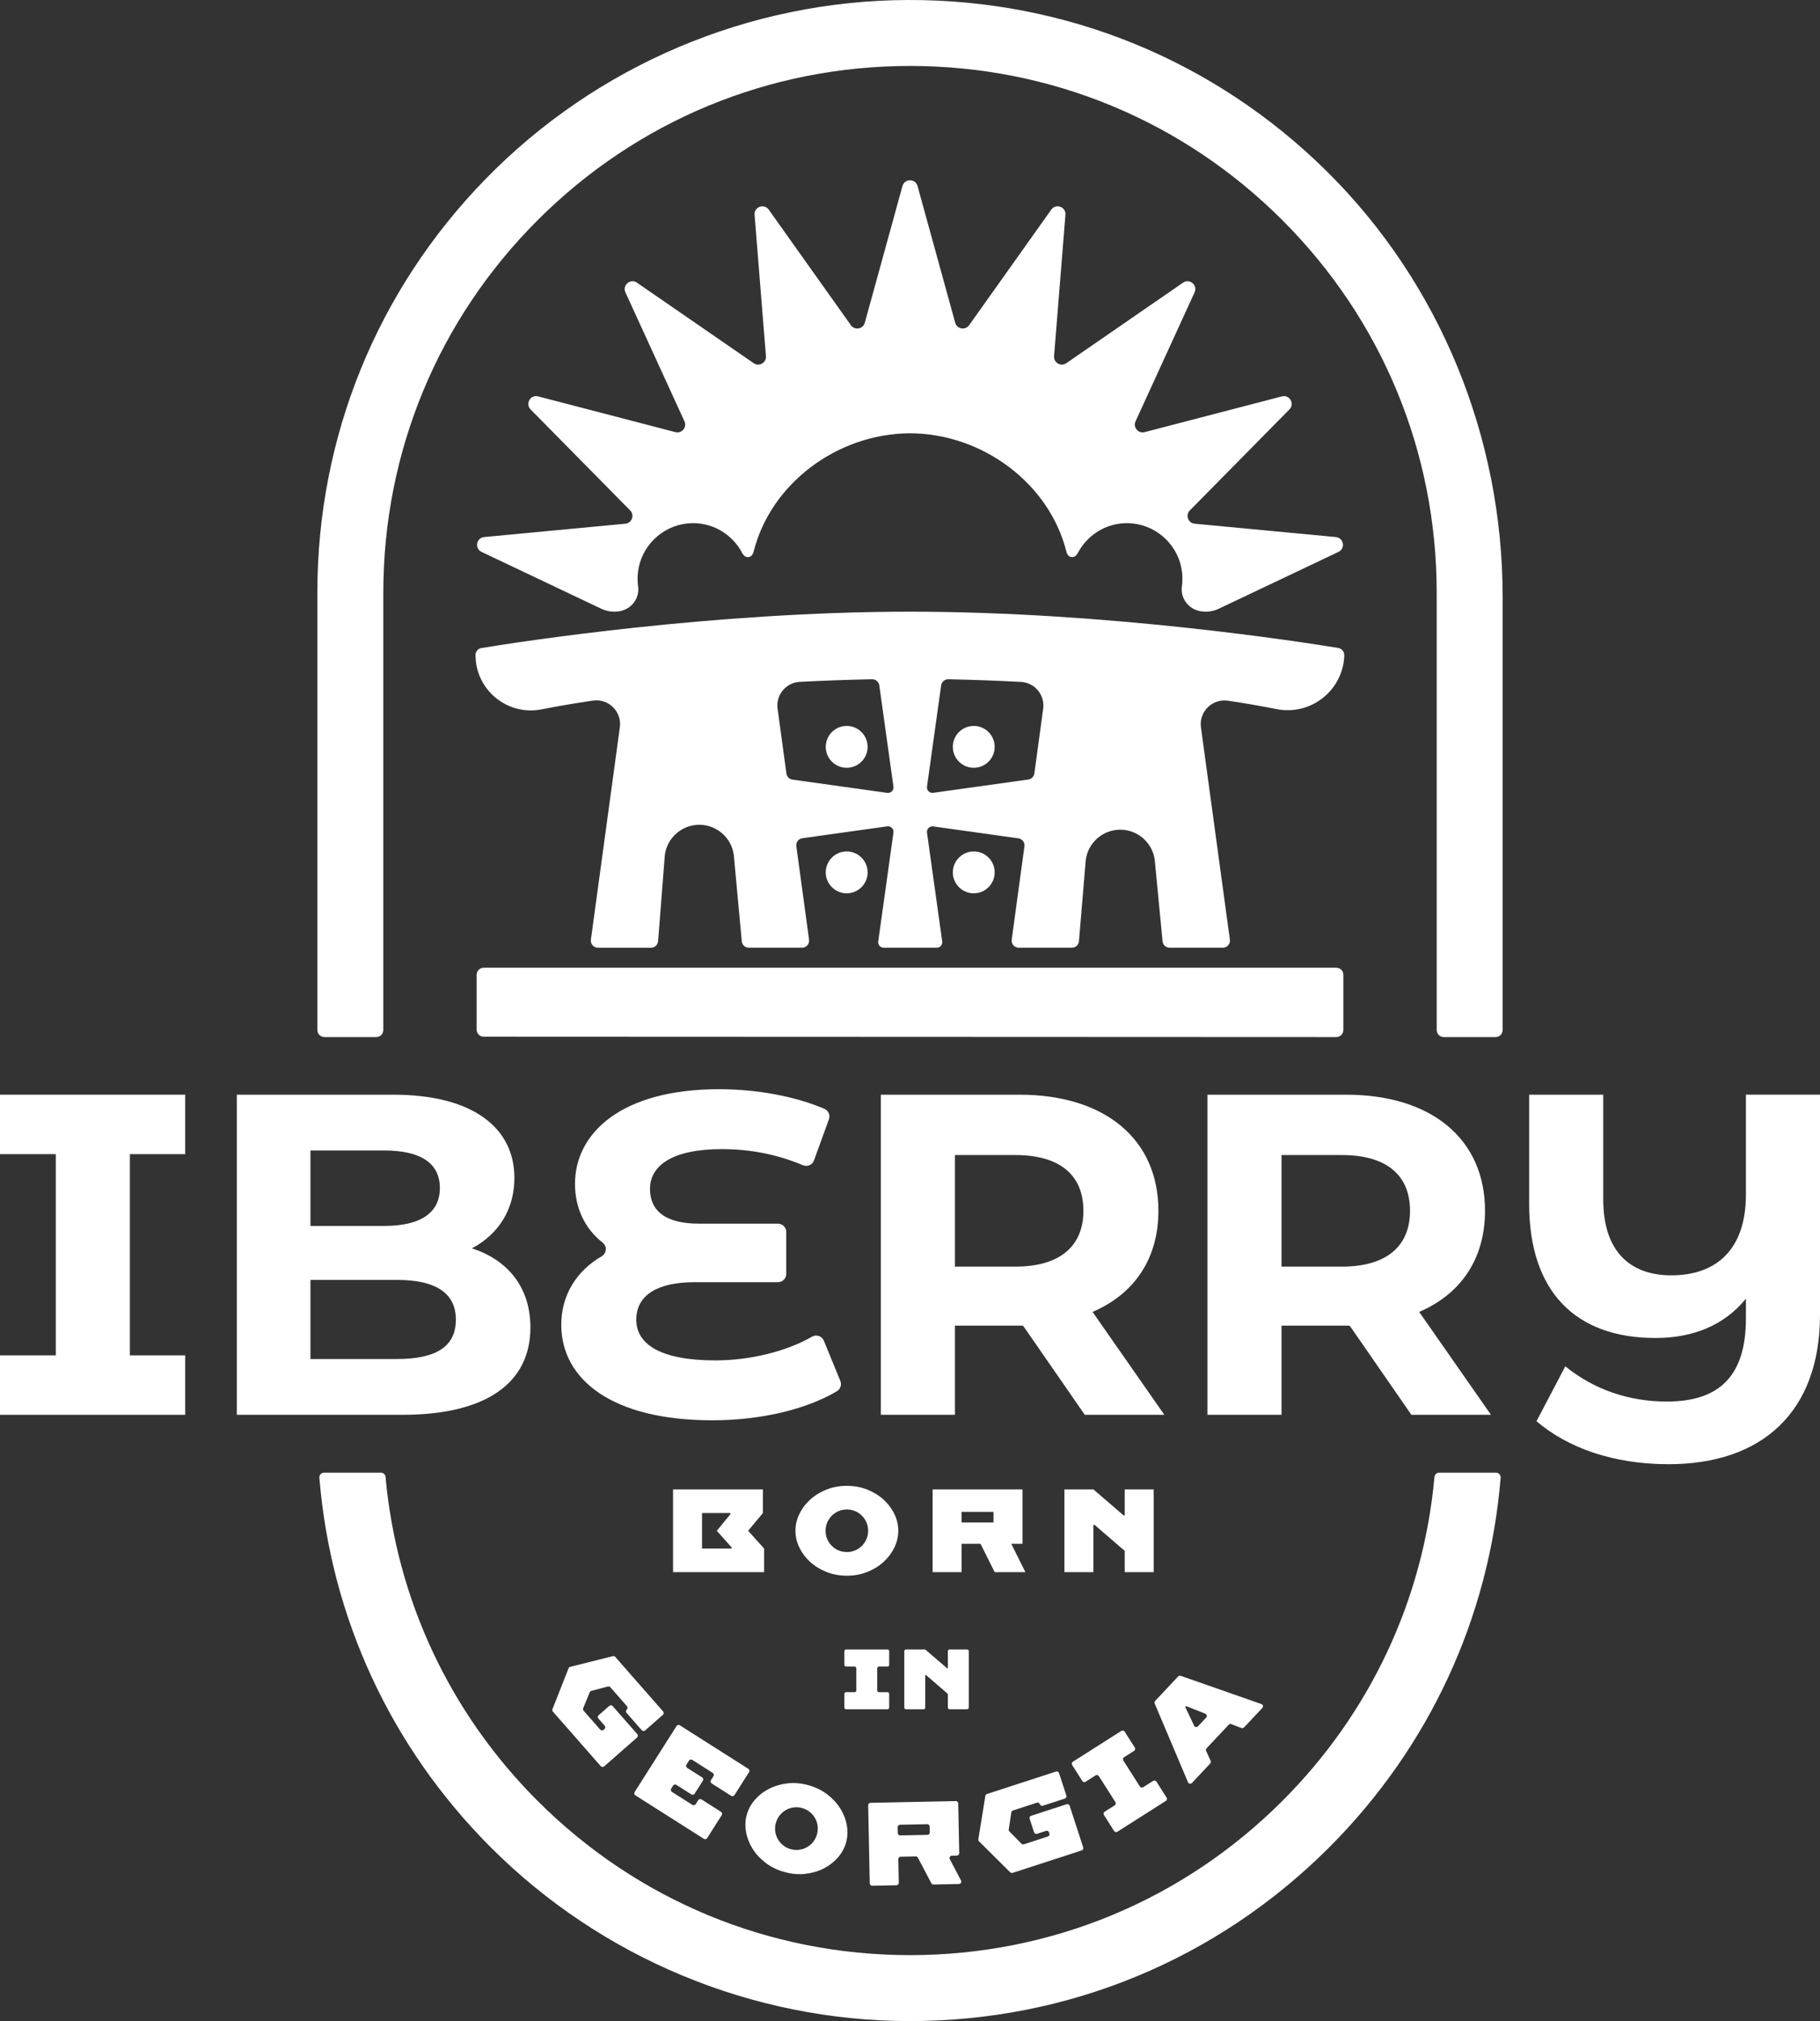 <?xml version="1.0" encoding="UTF-8"?>
<svg id="b" data-name="Layer 2" xmlns="http://www.w3.org/2000/svg" width="322.219" height="357.808" viewBox="0 0 322.219 357.808">
  <rect x="0" y="0" width="322.219" height="357.808" fill="#333333" stroke="none"/>
  <g id="c" data-name="Layer 1">
    <g>
      <g>
        <polygon points="0 204.326 9.877 204.326 9.877 239.949 0 239.949 0 250.474 32.79 250.474 32.79 239.949 22.993 239.949 22.993 204.326 32.79 204.326 32.79 193.801 0 193.801 0 204.326" fill="white" stroke-width="0"/>
        <path d="M41.929,193.801v56.673h29.308c14.897,0,22.669-5.667,22.669-15.464,0-7.117-4.039-11.972-10.343-14-.008-.003-.009-.013-.002-.016,4.604-2.431,7.511-6.798,7.511-12.458,0-8.825-7.287-14.735-21.455-14.735h-27.689ZM80.709,233.634c0,4.858-3.643,6.963-10.444,6.963h-15.302v-14.006h15.302c6.801,0,10.444,2.267,10.444,7.044ZM77.876,210.317c0,4.453-3.481,6.72-9.877,6.72h-13.035v-13.359h13.035c6.396,0,9.877,2.186,9.877,6.639Z" fill="white" stroke-width="0"/>
        <path d="M145.859,237.362c-.338-.824-1.322-1.167-2.094-.722-4.654,2.681-11.114,4.201-17.111,4.201-9.796,0-14.006-2.915-14.006-7.206,0-4.372,3.805-6.639,10.282-6.639h14.796c.816,0,1.477-.661,1.477-1.477v-7.409c0-.816-.661-1.477-1.477-1.477h-13.987c-5.91,0-8.663-2.267-8.663-6.153,0-4.129,3.967-7.044,12.711-7.044,4.856,0,9.646.869,14.369,2.851.778.326,1.67-.062,1.958-.855l2.638-7.269c.267-.735-.082-1.555-.801-1.862-5.067-2.167-11.79-3.471-18.649-3.471-17.407,0-25.503,7.853-25.503,16.759,0,4.25,1.743,7.939,4.901,10.409.813.636.702,1.906-.191,2.423-4.381,2.534-7.138,6.81-7.138,12.105,0,9.797,9.149,16.921,26.718,16.921,8.564,0,16.631-1.915,22.077-5.148.629-.373.885-1.154.607-1.831l-2.912-7.105Z" fill="white" stroke-width="0"/>
        <path d="M193.431,232.26s.626-.268,1.298-.607c6.57-3.313,10.359-9.3,10.359-17.288,0-12.711-9.473-20.564-24.612-20.564h-24.532v56.673h13.116v-15.788h12.042s.159.199.39.533l10.561,15.255h14.087l-12.709-18.214ZM179.747,224.243h-10.687v-19.755h10.687c8.015,0,12.063,3.643,12.063,9.877,0,6.153-4.048,9.877-12.063,9.877Z" fill="white" stroke-width="0"/>
        <path d="M251.257,232.26s.626-.268,1.298-.607c6.57-3.313,10.359-9.3,10.359-17.288,0-12.711-9.473-20.564-24.612-20.564h-24.532v56.673h13.116v-15.788h12.042s.159.199.39.533l10.561,15.255h14.087l-12.709-18.214ZM237.573,224.243h-10.687v-19.755h10.687c8.015,0,12.063,3.643,12.063,9.877,0,6.153-4.048,9.877-12.063,9.877Z" fill="white" stroke-width="0" />
        <path d="M309.104,193.801v17.65c0,10.039-5.505,14.33-13.197,14.33-7.529,0-12.063-4.453-12.063-13.44v-18.54h-13.116v19.35c0,15.383,8.096,23.722,22.346,23.722,6.72,0,12.225-2.267,16.031-6.963v3.481c0,10.12-4.615,14.735-14.006,14.735-6.72,0-12.873-2.105-17.973-6.234,0,0,0,0,0,0l-5.1,9.714s0,.001,0,.002c5.505,4.695,13.52,7.61,23.397,7.61,16.516,0,26.798-9.23,26.798-26.475v-38.943h-13.116Z" fill="white" stroke-width="0"/>
      </g>
      <g>
        <path d="M119.159,278.33v-14.652h15.908v4.186l-2.616,3.14,2.826,3.14v4.186h-16.117ZM124.287,274.144h5.233v-.209l-2.616-2.93,2.407-2.93v-.209h-5.024v6.279Z" fill="white" stroke-width="0"/>
        <path d="M159.036,271.004c0,1.019-.23,2.006-.691,2.962-.46.956-1.096,1.804-1.905,2.543-.809.74-1.769,1.333-2.878,1.779-1.109.446-2.32.67-3.631.67s-2.522-.223-3.631-.67c-1.11-.446-2.069-1.04-2.878-1.779-.809-.74-1.444-1.587-1.905-2.543-.461-.956-.691-1.943-.691-2.962s.23-2.006.691-2.962c.46-.955,1.095-1.803,1.905-2.543.809-.739,1.769-1.332,2.878-1.779,1.109-.446,2.32-.67,3.631-.67s2.522.223,3.631.67c1.11.447,2.069,1.04,2.878,1.779.809.74,1.444,1.588,1.905,2.543.461.956.691,1.944.691,2.962ZM153.699,271.004c0-.516-.098-1.005-.293-1.465s-.464-.861-.806-1.204c-.342-.342-.743-.61-1.204-.806-.46-.195-.949-.293-1.465-.293-.531,0-1.022.098-1.476.293-.453.195-.851.464-1.193.806s-.611.743-.806,1.204c-.196.46-.293.949-.293,1.465,0,.531.097,1.022.293,1.476.195.453.464.851.806,1.193.342.342.74.611,1.193.806.453.196.945.293,1.476.293.516,0,1.005-.097,1.465-.293.46-.195.861-.464,1.204-.806s.61-.74.806-1.193c.195-.453.293-.945.293-1.476Z" fill="white" stroke-width="0"/>
        <path d="M173.59,273.306h-3.349v5.024h-5.128v-14.652h15.908v9.628h-1.988l2.512,5.024h-5.442l-2.512-5.024ZM170.241,269.539h5.651v-1.884h-5.651v1.884Z" fill="white" stroke-width="0"/>
        <path d="M199.121,268.283v-4.605h5.128v14.652h-5.128v-3.768l-5.337-4.605h-.209v8.373h-5.128v-14.652h5.128l5.358,4.605h.188Z" fill="white"  stroke-width="0"/>
      </g>
      <path  d="M57.445,183.603h9.16c.695,0,1.259-.564,1.259-1.259v-77.421c0-24.907,9.699-48.323,27.311-65.935,17.612-17.612,41.028-27.311,65.935-27.311s48.323,9.699,65.935,27.311c17.612,17.612,27.311,41.028,27.311,65.935v77.421c0,.695.564,1.259,1.259,1.259h9.16c.695,0,1.259-.564,1.259-1.259v-76.646c0-28.25-11.051-55.493-31.132-75.365C215.057,10.695,188.754-.08,160.8,0c-28.179.081-55.243,11.569-74.899,31.761-19.174,19.696-29.715,45.619-29.715,73.162v77.421c0,.695.564,1.259,1.259,1.259Z" fill="white" stroke-width="0"/>
      <path  d="M264.838,260.712h-10.044c-.434,0-.793.331-.832.764-1.966,21.664-11.346,41.773-26.917,57.344-17.612,17.612-41.028,27.311-65.935,27.311s-48.323-9.699-65.935-27.311c-15.571-15.571-24.95-35.68-26.917-57.344-.039-.432-.398-.764-.832-.764h-10.043c-.49,0-.88.419-.84.908,2.023,24.71,12.612,47.672,30.328,65.41,19.606,19.63,46.313,30.731,74.057,30.778,28.094.047,54.514-10.871,74.374-30.731,17.744-17.744,28.35-40.725,30.375-65.458.04-.488-.349-.907-.839-.907Z" fill="white" stroke-width="0"/>
      <path d="M237.835,182.343v-9.764c0-.695-.564-1.259-1.259-1.259H85.643c-.695,0-1.259.564-1.259,1.259v9.7c0,.695.563,1.258,1.258,1.259l150.933.064c.695,0,1.259-.563,1.259-1.259Z" fill="white" stroke-width="0"/>
      <path d="M112.829,307.008l-4.359-4.968c-.153-.174-.418-.191-.592-.039l-1.892,1.66c-.174.153-.192.418-.039.592l1.107,1.262c.153.174.136.439-.039.592l-.157.138c-.174.153-.439.136-.592-.039l-2.942-3.353c-.105-.119-.133-.288-.073-.435l1.151-2.824c.05-.122.154-.214.282-.248l2.95-.773c.154-.04.317.01.422.129l2.942,3.353c.153.174.136.439-.039.592h0c-.174.153-.191.418-.039.592l2.698,3.075c.153.174.418.191.592.039l3.153-2.767c.174-.153.191-.418.039-.592l-8.479-9.664c-.104-.118-.265-.168-.417-.13l-7.553,1.889c-.131.033-.239.127-.289.253l-2.855,7.243c-.058.146-.029.312.075.431l8.479,9.664c.153.174.418.191.592.039l5.835-5.119c.174-.153.192-.418.039-.592Z" fill="white" stroke-width="0"/>
      <path d="M130.032,317.8l2.587-4.073c.124-.196.066-.455-.129-.579l-12.131-7.705c-.196-.124-.455-.066-.579.129l-7.424,11.689c-.124.196-.066.455.129.579l12.132,7.704c.196.124.455.066.579-.129l2.586-4.073c.124-.196.066-.455-.129-.579l-3.453-2.193c-.196-.124-.455-.066-.579.129l-.45.708c-.124.196-.384.253-.579.129l-3.631-2.306c-.196-.124-.253-.384-.129-.579l.337-.531c.124-.196.384-.254.579-.129l2.656,1.687c.196.124.455.066.579-.129l1.462-2.303c.124-.196.066-.455-.129-.579l-2.657-1.687c-.196-.124-.254-.384-.129-.579l.45-.708c.124-.196.384-.253.579-.129l3.63,2.306c.196.124.253.383.129.579l-.45.708c-.124.196-.066.455.129.579l3.453,2.193c.196.124.455.066.579-.129Z" fill="white" stroke-width="0"/>
      <path d="M133.229,327.278c.58.933,1.345,1.766,2.295,2.497.949.732,2.057,1.275,3.322,1.631,1.265.356,2.494.469,3.686.338,1.192-.129,2.278-.442,3.26-.936.981-.494,1.823-1.14,2.527-1.937.704-.797,1.194-1.687,1.47-2.671.276-.983.322-1.998.136-3.045-.185-1.047-.568-2.037-1.148-2.97-.58-.933-1.345-1.766-2.294-2.498-.95-.731-2.057-1.275-3.323-1.631-1.266-.356-2.494-.469-3.686-.339-1.192.13-2.278.442-3.26.936-.982.494-1.824,1.14-2.528,1.937-.704.797-1.193,1.688-1.469,2.671-.277.983-.322,1.998-.137,3.045.185,1.047.568,2.037,1.148,2.97ZM137.368,322.71c.14-.498.366-.942.679-1.334.314-.391.682-.706,1.105-.943.422-.237.879-.388,1.37-.453.49-.066.991-.027,1.503.117.498.14.943.366,1.334.68.391.313.706.681.943,1.104.237.422.387.883.451,1.38.063.497.025.995-.115,1.493-.144.512-.372.96-.683,1.344-.312.385-.679.696-1.101.933-.423.237-.883.388-1.38.451-.497.064-.995.025-1.493-.114-.512-.144-.96-.371-1.344-.683-.385-.311-.696-.678-.933-1.101-.238-.422-.388-.879-.454-1.369-.066-.49-.027-.992.118-1.503Z" fill="white" stroke-width="0"/>
      <path d="M165.266,333.63l4.515-.091c.312-.006.508-.339.363-.615l-1.987-3.781c-.145-.276.051-.608.363-.615l.894-.018c.232-.005.416-.196.411-.428l-.178-8.81c-.005-.232-.196-.416-.428-.411l-15.102.304c-.232.005-.416.196-.411.428l.279,13.844c.005.232.196.416.428.411l4.3-.086c.232-.005.416-.196.411-.428l-.084-4.196c-.005-.232.179-.423.411-.428l2.678-.054c.159-.003.306.084.38.224l2.378,4.524c.074.141.221.228.38.224ZM158.947,324.524l-.021-1.048c-.005-.232.179-.423.411-.428l4.824-.097c.232-.005.423.179.428.411l.021,1.049c.005.232-.179.423-.411.428l-4.824.097c-.232.005-.423-.179-.428-.411Z" fill="white" stroke-width="0"/>
      <path d="M191.774,327.065l-2.401-7.382c-.072-.22-.308-.341-.529-.269l-6.285,2.044c-.22.072-.341.308-.269.529l.779,2.394c.072.22.308.341.529.269l1.596-.519c.22-.072.457.049.529.269l.065.199c.072.22-.049.457-.269.529l-4.243,1.38c-.151.049-.317.009-.429-.104l-2.14-2.171c-.093-.094-.136-.226-.116-.357l.453-3.016c.024-.157.134-.287.285-.337l4.242-1.38c.22-.072.457.049.529.269h0c.072.22.308.341.529.269l3.891-1.266c.22-.072.341-.308.269-.529l-1.298-3.99c-.072-.22-.308-.341-.529-.269l-12.226,3.977c-.15.049-.259.177-.284.332l-1.244,7.685c-.022.134.023.27.119.365l5.527,5.482c.112.111.276.15.425.101l12.225-3.977c.22-.072.341-.308.269-.529Z" fill="white" stroke-width="0"/>
      <path d="M197.824,324.284l8.586-5.46c.196-.124.253-.384.129-.579l-1.801-2.833c-.124-.196-.384-.253-.579-.129l-1.77,1.126c-.196.124-.455.067-.579-.129l-2.927-4.603c-.124-.196-.067-.455.129-.579l1.77-1.126c.196-.124.253-.384.129-.579l-1.801-2.833c-.124-.196-.384-.253-.579-.129l-8.586,5.46c-.196.124-.253.384-.129.579l1.801,2.833c.124.196.384.253.579.129l1.77-1.126c.196-.124.455-.067.579.129l2.927,4.603c.124.196.067.455-.129.579l-1.77,1.126c-.196.124-.253.384-.129.579l1.801,2.833c.124.196.384.253.579.129Z" fill="white" stroke-width="0"/>
      <path d="M220.249,305.821l3.242-3.456c.208-.221.119-.583-.167-.683l-14.293-5.002c-.157-.055-.331-.012-.445.109l-4.077,4.344c-.114.121-.145.298-.08.451l5.902,13.946c.118.279.485.345.692.124l3.242-3.455c.117-.124.146-.307.076-.462l-.803-1.755c-.071-.155-.041-.337.076-.462l3.921-4.179c.117-.124.297-.166.456-.105l1.803.689c.159.061.339.019.456-.105ZM212.094,305.621c-.203.216-.559.16-.685-.108l-1.567-3.317.143-.153,3.411,1.353c.275.109.354.461.151.677l-1.453,1.549Z" fill="white" stroke-width="0"/>
      <path d="M146.195,132.221c0,2.046,1.659,3.705,3.705,3.705s3.705-1.659,3.705-3.705-1.659-3.705-3.705-3.705-3.705,1.659-3.705,3.705Z" fill="white" stroke-width="0"/>
      <path d="M176.101,132.221c0-2.046-1.659-3.705-3.705-3.705s-3.705,1.659-3.705,3.705,1.659,3.705,3.705,3.705,3.705-1.659,3.705-3.705Z" fill="white" stroke-width="0"/>
      <path d="M176.101,154.443c0-2.046-1.659-3.705-3.705-3.705s-3.705,1.659-3.705,3.705,1.659,3.705,3.705,3.705,3.705-1.659,3.705-3.705Z" fill="white" stroke-width="0"/>
      <path d="M153.605,154.443c0-2.046-1.659-3.705-3.705-3.705s-3.705,1.659-3.705,3.705,1.659,3.705,3.705,3.705,3.705-1.659,3.705-3.705Z" fill="white" stroke-width="0"/>
      <path d="M236.911,114.713c-6.682-1.098-40.885-6.422-75.8-6.422s-69.377,5.364-75.876,6.435c-.594.098-1.045.604-1.047,1.206-.021,6.184,5.612,10.839,11.675,9.655,2.72-.531,5.798-1.074,9.103-1.556,2.766-.404,5.151,1.948,4.774,4.718l-5.125,37.605c-.103.756.484,1.429,1.247,1.429h9.397c.657,0,1.204-.506,1.255-1.161l1.192-15.274c.416-3.052,3.023-5.328,6.103-5.328s5.687,2.276,6.103,5.328l1.413,15.292c.06.648.603,1.143,1.253,1.143h9.414c.763,0,1.35-.673,1.247-1.429l-2.254-16.54c-.094-.687.386-1.321,1.073-1.417l15.022-2.1c.64-.089,1.188.458,1.099,1.099l-2.695,19.278c-.082.585.373,1.108.964,1.108h9.399c.591,0,1.046-.523.964-1.108l-2.693-19.267c-.089-.64.459-1.188,1.099-1.099l15.078,2.108c.687.096,1.167.729,1.073,1.417l-2.251,16.521c-.103.756.484,1.429,1.247,1.429h9.404c.654,0,1.2-.501,1.254-1.154l1.208-14.411c.416-3.052,3.023-5.328,6.103-5.328h0c3.08,0,5.687,2.276,6.103,5.328l1.387,14.426c.062.646.604,1.138,1.253,1.138h9.418c.763,0,1.35-.673,1.247-1.429l-5.122-37.584c-.378-2.77,2.011-5.125,4.777-4.717,3.133.462,6.042.98,8.621,1.489,6.087,1.202,11.797-3.339,11.981-9.542h0c0-.638-.459-1.182-1.089-1.285ZM157.08,140.368l-16.776-2.345c-.558-.078-.997-.518-1.073-1.077l-1.565-11.487c-.331-2.432,1.492-4.62,3.944-4.747,4.199-.217,8.483-.374,12.792-.458.637-.012,1.184.455,1.272,1.086l2.506,17.928c.089.64-.458,1.188-1.099,1.099ZM165.218,140.357c-.64.089-1.188-.458-1.099-1.099l2.504-17.915c.088-.631.635-1.099,1.272-1.086,4.334.085,8.642.245,12.864.464,2.448.127,4.26,2.328,3.929,4.757l-1.56,11.449c-.076.559-.515.999-1.073,1.077l-16.837,2.353Z" fill="white" stroke-width="0"/>
      <path d="M110.715,92.715l-24.997,2.364c-1.399.132-1.733,2.025-.463,2.627l21.203,10.069c.965.458,2.046.614,3.102.455l.064-.01c2.116-.316,3.645-2.264,3.351-4.384-.116-.833-.127-1.699-.021-2.585.538-4.485,4.169-8.076,8.659-8.57,4.261-.469,8.014,1.805,9.811,5.262.081.149.403.692.971.692s.892-.441,1.042-1.013c3.008-11.976,14.776-20.865,27.674-20.914,12.898.049,24.666,8.938,27.674,20.914.15.572.474,1.013,1.042,1.013s.89-.543.971-.692c1.798-3.457,5.55-5.731,9.811-5.262,4.49.494,8.121,4.085,8.659,8.57.106.886.095,1.752-.021,2.585-.295,2.119,1.235,4.067,3.351,4.384l.064.01c1.057.158,2.137.003,3.102-.455l21.203-10.069c1.269-.603.936-2.495-.463-2.627l-24.997-2.364c-1.161-.11-1.674-1.519-.855-2.349l17.629-17.879c.987-1.001.026-2.665-1.334-2.311l-24.298,6.328c-1.129.294-2.092-.855-1.607-1.915l10.451-22.83c.585-1.278-.887-2.513-2.044-1.715l-20.669,14.257c-.96.662-2.258-.087-2.165-1.25l2.013-25.028c.113-1.401-1.693-2.058-2.507-.912l-14.546,20.466c-.676.951-2.152.69-2.462-.434l-6.669-24.207c-.187-.677-.76-1.016-1.334-1.016s-1.147.339-1.334,1.016l-6.669,24.207c-.31,1.124-1.786,1.385-2.462.434l-14.546-20.466c-.814-1.145-2.62-.488-2.507.912l2.013,25.028c.093,1.162-1.205,1.912-2.165,1.25l-20.669-14.257c-1.157-.798-2.629.437-2.044,1.715l10.451,22.83c.485,1.06-.478,2.209-1.607,1.915l-24.298-6.328c-1.36-.354-2.321,1.31-1.334,2.311l17.629,17.879c.819.83.306,2.239-.855,2.349Z" fill="white" stroke-width="0"/>
      <g>
        <path d="M157.426,294.741c0,.167-.135.302-.302.302h-1.512c-.167,0-.302.135-.302.302v3.932c0,.167.135.302.302.302h1.512c.167,0,.302.135.302.302v2.42c0,.167-.135.302-.302.302h-7.334c-.167,0-.302-.135-.302-.302v-2.42c0-.167.135-.302.302-.302h1.512c.167,0,.302-.135.302-.302v-3.932c0-.167-.135-.302-.302-.302h-1.512c-.167,0-.302-.135-.302-.302v-2.42c0-.167.135-.302.302-.302h7.334c.167,0,.302.135.302.302v2.42Z" fill="white" stroke-width="0"/>
        <path d="M171.515,302.302c0,.167-.135.302-.302.302h-3.1c-.167,0-.302-.135-.302-.302v-2.281c0-.088-.038-.171-.105-.229l-3.751-3.236h-.151v5.746c0,.167-.135.302-.302.302h-3.1c-.167,0-.302-.135-.302-.302v-9.981c0-.167.135-.302.302-.302h3.29c.073,0,.142.026.198.073l3.786,3.254h.136v-3.025c0-.167.135-.302.302-.302h3.1c.167,0,.302.135.302.302v9.981Z" fill="white" stroke-width="0"/>
      </g>
    </g>
  </g>
</svg>




